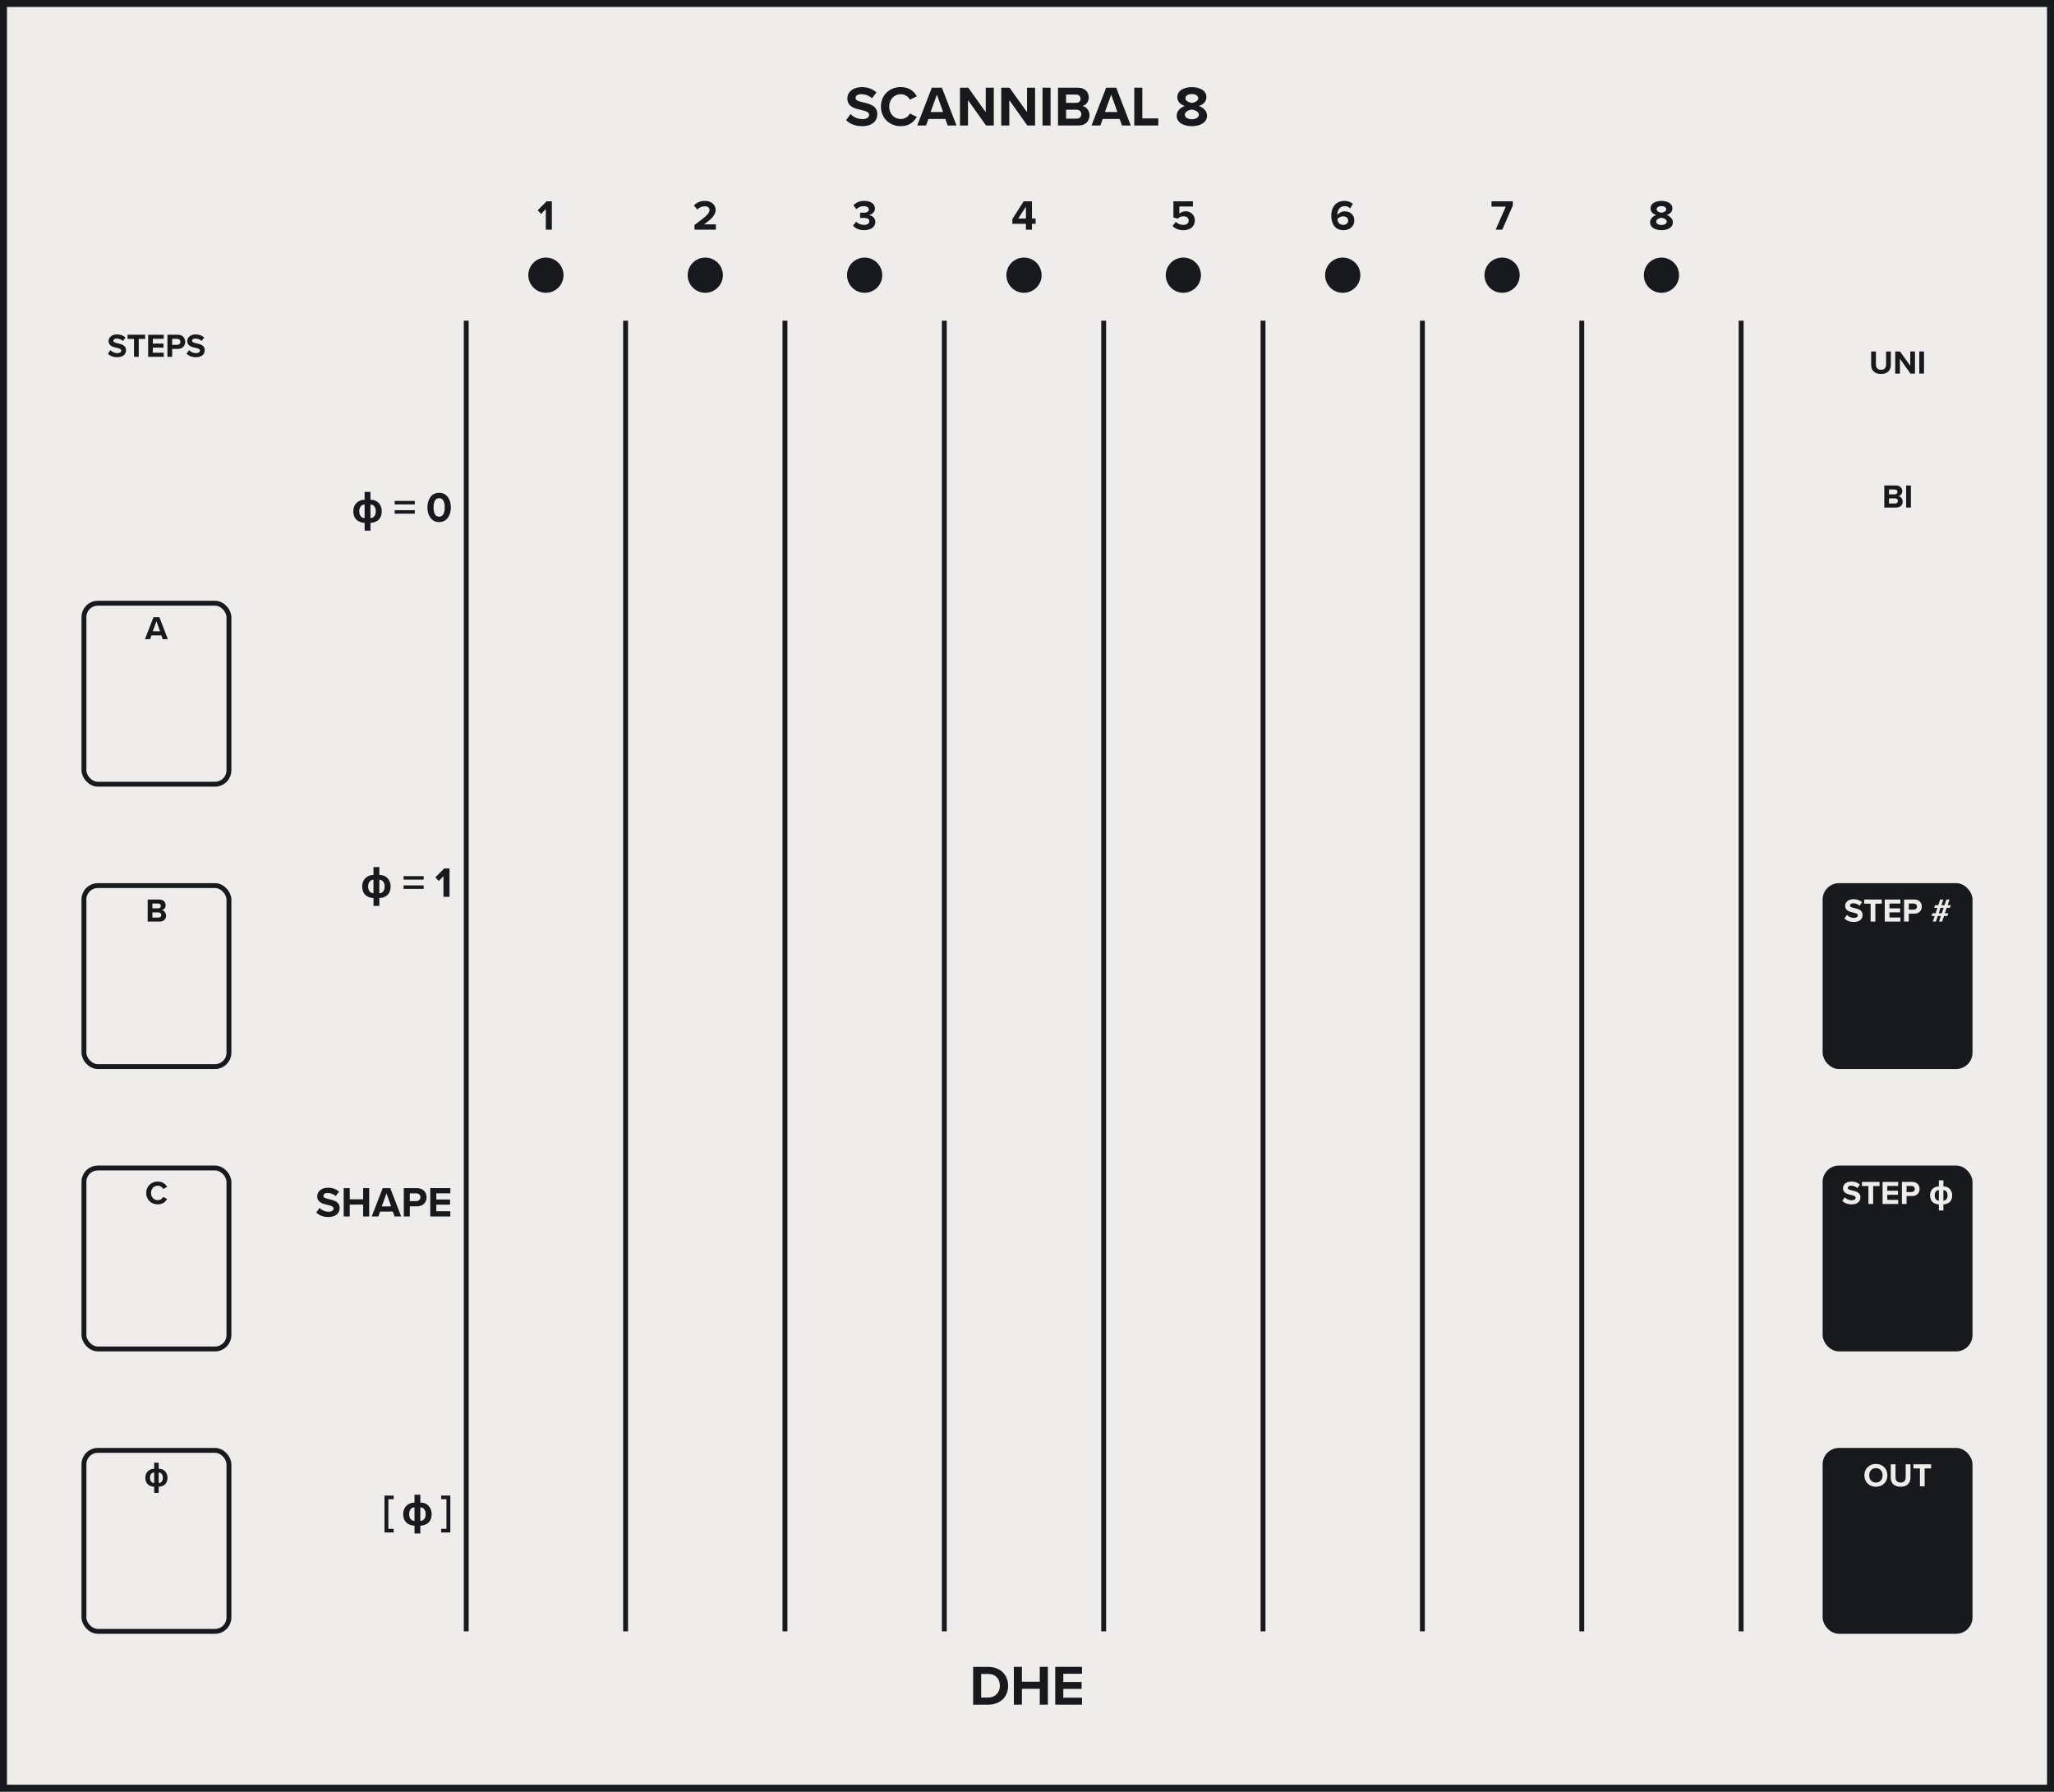 <?xml version="1.0" encoding="UTF-8" standalone="no"?>
<svg xmlns="http://www.w3.org/2000/svg" xmlns:svg="http://www.w3.org/2000/svg" version="1.1" viewBox="0 0 147.32 128.5" height="128.5mm" width="147.32mm">
  <rect x="0" y="0" width="147.32" height="128.5" fill="#808080" stroke="none"/>
  <defs/>
  <g>
    <rect x="0.25" y="0.25" width="146.82" height="128" fill="#efedeb" stroke="#18191c" stroke-width="0.5"/>
    <g style="font-weight:bold;font-size:4.064px;font-family:'Proxima Nova';dominant-baseline:alphabetic;text-anchor:middle;fill:#18191c">
      <path d="m 60.688,8.618 c 0.256,0.256 0.63,0.431 1.15,0.431 0.732,0 1.085,-0.374 1.085,-0.87 0,-0.601 -0.569,-0.736 -1.016,-0.837 -0.313,-0.073 -0.541,-0.13 -0.541,-0.313 0,-0.163 0.138,-0.276 0.398,-0.276 0.264,0 0.557,0.093 0.776,0.297 l 0.321,-0.423 c -0.268,-0.248 -0.626,-0.378 -1.057,-0.378 -0.638,0 -1.028,0.366 -1.028,0.817 0,0.606 0.569,0.727 1.012,0.829 0.313,0.073 0.549,0.142 0.549,0.345 0,0.154 -0.154,0.305 -0.471,0.305 -0.374,0 -0.671,-0.167 -0.862,-0.366 z" style="font-weight:bold;font-size:4.064px;font-family:'Proxima Nova';dominant-baseline:alphabetic;text-anchor:middle;fill:#18191c"/>
      <path d="m 64.604,9.049 c 0.618,0 0.959,-0.329 1.154,-0.666 L 65.263,8.142 c -0.114,0.224 -0.358,0.394 -0.658,0.394 -0.471,0 -0.829,-0.378 -0.829,-0.89 0,-0.512 0.358,-0.89 0.829,-0.89 0.301,0 0.545,0.175 0.658,0.394 l 0.496,-0.244 c -0.191,-0.337 -0.536,-0.662 -1.154,-0.662 -0.792,0 -1.422,0.569 -1.422,1.402 0,0.833 0.63,1.402 1.422,1.402 z" style="font-weight:bold;font-size:4.064px;font-family:'Proxima Nova';dominant-baseline:alphabetic;text-anchor:middle;fill:#18191c"/>
      <path d="m 67.972,9 h 0.63 L 67.557,6.289 H 66.834 L 65.786,9 h 0.634 l 0.171,-0.467 h 1.211 z m -0.776,-2.211 0.447,1.244 h -0.898 z" style="font-weight:bold;font-size:4.064px;font-family:'Proxima Nova';dominant-baseline:alphabetic;text-anchor:middle;fill:#18191c"/>
      <path d="m 70.722,9 h 0.557 V 6.289 H 70.701 V 8.045 L 69.446,6.289 H 68.852 V 9 h 0.577 V 7.179 Z" style="font-weight:bold;font-size:4.064px;font-family:'Proxima Nova';dominant-baseline:alphabetic;text-anchor:middle;fill:#18191c"/>
      <path d="m 73.682,9 h 0.557 V 6.289 H 73.662 V 8.045 L 72.406,6.289 H 71.813 V 9 h 0.577 V 7.179 Z" style="font-weight:bold;font-size:4.064px;font-family:'Proxima Nova';dominant-baseline:alphabetic;text-anchor:middle;fill:#18191c"/>
      <path d="M 74.774,9 H 75.351 V 6.289 h -0.577 z" style="font-weight:bold;font-size:4.064px;font-family:'Proxima Nova';dominant-baseline:alphabetic;text-anchor:middle;fill:#18191c"/>
      <path d="m 75.885,9 h 1.471 c 0.516,0 0.788,-0.325 0.788,-0.732 0,-0.341 -0.232,-0.622 -0.52,-0.666 0.256,-0.053 0.467,-0.28 0.467,-0.622 0,-0.362 -0.264,-0.691 -0.78,-0.691 H 75.885 Z M 76.462,7.378 v -0.597 h 0.723 c 0.195,0 0.317,0.13 0.317,0.297 0,0.175 -0.122,0.301 -0.317,0.301 z m 0,1.13 V 7.87 h 0.744 c 0.228,0 0.35,0.146 0.35,0.317 0,0.195 -0.13,0.321 -0.35,0.321 z" style="font-weight:bold;font-size:4.064px;font-family:'Proxima Nova';dominant-baseline:alphabetic;text-anchor:middle;fill:#18191c"/>
      <path d="m 80.474,9 h 0.63 L 80.059,6.289 H 79.336 L 78.287,9 h 0.634 l 0.171,-0.467 h 1.211 z m -0.776,-2.211 0.447,1.244 h -0.898 z" style="font-weight:bold;font-size:4.064px;font-family:'Proxima Nova';dominant-baseline:alphabetic;text-anchor:middle;fill:#18191c"/>
      <path d="m 81.354,9 h 1.723 V 8.492 H 81.931 V 6.289 h -0.577 z" style="font-weight:bold;font-size:4.064px;font-family:'Proxima Nova';dominant-baseline:alphabetic;text-anchor:middle;fill:#18191c"/>
      <path d="m 84.395,8.297 c 0,0.508 0.52,0.752 1.089,0.752 0.569,0 1.089,-0.248 1.089,-0.752 0,-0.329 -0.26,-0.581 -0.585,-0.695 0.301,-0.102 0.541,-0.301 0.541,-0.638 0,-0.508 -0.545,-0.715 -1.044,-0.715 -0.504,0 -1.044,0.207 -1.044,0.715 0,0.337 0.236,0.536 0.536,0.638 -0.325,0.114 -0.581,0.366 -0.581,0.695 z m 1.544,-1.244 c 0,0.211 -0.289,0.305 -0.455,0.329 -0.167,-0.024 -0.459,-0.118 -0.459,-0.329 0,-0.191 0.191,-0.309 0.459,-0.309 0.264,0 0.455,0.118 0.455,0.309 z m 0.049,1.174 c 0,0.199 -0.228,0.325 -0.504,0.325 -0.284,0 -0.504,-0.126 -0.504,-0.325 0,-0.236 0.333,-0.35 0.504,-0.37 0.167,0.02 0.504,0.134 0.504,0.37 z" style="font-weight:bold;font-size:4.064px;font-family:'Proxima Nova';dominant-baseline:alphabetic;text-anchor:middle;fill:#18191c"/>
    </g>
    <g style="font-weight:bold;font-size:4.064px;font-family:'Proxima Nova';dominant-baseline:hanging;text-anchor:middle;fill:#18191c">
      <path d="m 69.797,122.258 h 1.069 c 0.849,0 1.439,-0.536 1.439,-1.353 0,-0.817 -0.589,-1.357 -1.439,-1.357 h -1.069 z m 0.577,-0.508 v -1.695 h 0.492 c 0.557,0 0.849,0.37 0.849,0.849 0,0.459 -0.313,0.845 -0.849,0.845 z" style="font-weight:bold;font-size:4.064px;font-family:'Proxima Nova';dominant-baseline:hanging;text-anchor:middle;fill:#18191c"/>
      <path d="m 74.575,122.258 h 0.581 v -2.711 h -0.581 v 1.065 h -1.28 v -1.065 h -0.577 v 2.711 h 0.577 v -1.138 h 1.28 z" style="font-weight:bold;font-size:4.064px;font-family:'Proxima Nova';dominant-baseline:hanging;text-anchor:middle;fill:#18191c"/>
      <path d="m 75.686,122.258 h 1.918 v -0.5 h -1.341 v -0.63 h 1.313 v -0.496 h -1.313 v -0.589 h 1.341 v -0.496 h -1.918 z" style="font-weight:bold;font-size:4.064px;font-family:'Proxima Nova';dominant-baseline:hanging;text-anchor:middle;fill:#18191c"/>
    </g>
    <g style="font-weight:bold;font-size:2.371px;font-family:'Proxima Nova';dominant-baseline:alphabetic;text-anchor:middle;fill:#18191c">
      <path d="m 7.735,25.368 c 0.149,0.149 0.367,0.251 0.671,0.251 0.427,0 0.633,-0.218 0.633,-0.507 0,-0.351 -0.332,-0.429 -0.593,-0.488 -0.183,-0.043 -0.315,-0.076 -0.315,-0.183 0,-0.095 0.081,-0.161 0.232,-0.161 0.154,0 0.325,0.055 0.453,0.173 l 0.187,-0.247 c -0.156,-0.145 -0.365,-0.22 -0.616,-0.22 -0.372,0 -0.6,0.213 -0.6,0.477 0,0.353 0.332,0.424 0.59,0.484 0.183,0.043 0.32,0.083 0.32,0.202 0,0.09 -0.09,0.178 -0.275,0.178 -0.218,0 -0.391,-0.097 -0.503,-0.213 z" style="font-weight:bold;font-size:2.371px;font-family:'Proxima Nova';dominant-baseline:alphabetic;text-anchor:middle;fill:#18191c"/>
      <path d="M 9.612,25.591 H 9.951 V 24.306 H 10.411 V 24.009 H 9.149 v 0.296 h 0.462 z" style="font-weight:bold;font-size:2.371px;font-family:'Proxima Nova';dominant-baseline:alphabetic;text-anchor:middle;fill:#18191c"/>
      <path d="m 10.626,25.591 h 1.119 v -0.292 h -0.782 V 24.932 h 0.766 v -0.289 h -0.766 v -0.344 h 0.782 v -0.289 h -1.119 z" style="font-weight:bold;font-size:2.371px;font-family:'Proxima Nova';dominant-baseline:alphabetic;text-anchor:middle;fill:#18191c"/>
      <path d="m 12.011,25.591 h 0.337 v -0.567 h 0.403 c 0.341,0 0.531,-0.23 0.531,-0.505 0,-0.277 -0.187,-0.51 -0.531,-0.51 h -0.74 z m 0.927,-1.074 c 0,0.133 -0.1,0.218 -0.232,0.218 h -0.358 v -0.436 h 0.358 c 0.133,0 0.232,0.088 0.232,0.218 z" style="font-weight:bold;font-size:2.371px;font-family:'Proxima Nova';dominant-baseline:alphabetic;text-anchor:middle;fill:#18191c"/>
      <path d="m 13.379,25.368 c 0.149,0.149 0.367,0.251 0.671,0.251 0.427,0 0.633,-0.218 0.633,-0.507 0,-0.351 -0.332,-0.429 -0.593,-0.488 -0.183,-0.043 -0.315,-0.076 -0.315,-0.183 0,-0.095 0.081,-0.161 0.232,-0.161 0.154,0 0.325,0.055 0.453,0.173 l 0.187,-0.247 c -0.156,-0.145 -0.365,-0.22 -0.616,-0.22 -0.372,0 -0.6,0.213 -0.6,0.477 0,0.353 0.332,0.424 0.59,0.484 0.183,0.043 0.32,0.083 0.32,0.202 0,0.09 -0.09,0.178 -0.275,0.178 -0.218,0 -0.391,-0.097 -0.503,-0.213 z" style="font-weight:bold;font-size:2.371px;font-family:'Proxima Nova';dominant-baseline:alphabetic;text-anchor:middle;fill:#18191c"/>
    </g>
    <rect x="6.02" y="43.263" width="10.4" height="12.98" rx="1" ry="1" fill="#efedeb" stroke="#18191c" stroke-width="0.35"/>
    <g style="font-weight:bold;font-size:2.371px;font-family:'Proxima Nova';dominant-baseline:alphabetic;text-anchor:middle;fill:#18191c">
      <path d="m 11.673,45.843 h 0.367 l -0.609,-1.581 h -0.422 l -0.612,1.581 h 0.37 l 0.1,-0.273 h 0.706 z m -0.453,-1.29 0.261,0.725 h -0.524 z" style="font-weight:bold;font-size:2.371px;font-family:'Proxima Nova';dominant-baseline:alphabetic;text-anchor:middle;fill:#18191c"/>
    </g>
    <rect x="6.02" y="63.515" width="10.4" height="12.98" rx="1" ry="1" fill="#efedeb" stroke="#18191c" stroke-width="0.35"/>
    <g style="font-weight:bold;font-size:2.371px;font-family:'Proxima Nova';dominant-baseline:alphabetic;text-anchor:middle;fill:#18191c">
      <path d="m 10.592,66.095 h 0.858 c 0.301,0 0.46,-0.19 0.46,-0.427 0,-0.199 -0.135,-0.363 -0.303,-0.389 0.149,-0.031 0.273,-0.164 0.273,-0.363 0,-0.211 -0.154,-0.403 -0.455,-0.403 h -0.832 z m 0.337,-0.946 v -0.348 h 0.422 c 0.114,0 0.185,0.076 0.185,0.173 0,0.102 -0.071,0.175 -0.185,0.175 z m 0,0.659 v -0.372 h 0.434 c 0.133,0 0.204,0.085 0.204,0.185 0,0.114 -0.076,0.187 -0.204,0.187 z" style="font-weight:bold;font-size:2.371px;font-family:'Proxima Nova';dominant-baseline:alphabetic;text-anchor:middle;fill:#18191c"/>
    </g>
    <rect x="6.02" y="83.767" width="10.4" height="12.98" rx="1" ry="1" fill="#efedeb" stroke="#18191c" stroke-width="0.35"/>
    <g style="font-weight:bold;font-size:2.371px;font-family:'Proxima Nova';dominant-baseline:alphabetic;text-anchor:middle;fill:#18191c">
      <path d="m 11.315,86.376 c 0.36,0 0.559,-0.192 0.673,-0.389 l -0.289,-0.14 c -0.066,0.13 -0.209,0.23 -0.384,0.23 -0.275,0 -0.484,-0.22 -0.484,-0.519 0,-0.299 0.209,-0.519 0.484,-0.519 0.175,0 0.318,0.102 0.384,0.23 l 0.289,-0.142 c -0.111,-0.197 -0.313,-0.386 -0.673,-0.386 -0.462,0 -0.83,0.332 -0.83,0.818 0,0.486 0.367,0.818 0.83,0.818 z" style="font-weight:bold;font-size:2.371px;font-family:'Proxima Nova';dominant-baseline:alphabetic;text-anchor:middle;fill:#18191c"/>
    </g>
    <rect x="6.02" y="104.02" width="10.4" height="12.98" rx="1" ry="1" fill="#efedeb" stroke="#18191c" stroke-width="0.35"/>
    <g style="font-weight:bold;font-size:2.371px;font-family:'Proxima Nova';dominant-baseline:alphabetic;text-anchor:middle;fill:#18191c">
      <path d="m 12.013,105.968 q 0,0.428 -0.313,0.583 -0.153,0.076 -0.318,0.076 v 0.44 h -0.325 v -0.44 q -0.163,0 -0.317,-0.076 -0.314,-0.156 -0.314,-0.583 0,-0.168 0.08,-0.315 0.083,-0.152 0.228,-0.23 0.145,-0.08 0.323,-0.08 V 104.903 h 0.325 v 0.44 q 0.387,0 0.551,0.311 0.08,0.152 0.08,0.314 z m -0.333,0.017 q 0,-0.155 -0.069,-0.258 -0.081,-0.119 -0.228,-0.119 v 0.755 q 0.147,0 0.228,-0.119 0.069,-0.103 0.069,-0.258 z m -0.623,0.377 v -0.755 q -0.147,0 -0.228,0.119 -0.069,0.103 -0.069,0.258 0,0.155 0.069,0.258 0.081,0.119 0.228,0.119 z" style="font-weight:bold;font-size:2.371px;font-family:'Proxima Nova';dominant-baseline:alphabetic;text-anchor:middle;fill:#18191c"/>
    </g>
    <g style="font-weight:bold;font-size:3.048px;font-family:'Proxima Nova';dominant-baseline:middle;text-anchor:end;fill:#18191c">
      <path d="m 27.381,36.647 q 0,0.551 -0.402,0.75 -0.196,0.098 -0.409,0.098 V 38.061 H 26.152 v -0.566 q -0.21,0 -0.408,-0.098 -0.403,-0.201 -0.403,-0.75 0,-0.216 0.103,-0.405 0.107,-0.195 0.293,-0.296 0.186,-0.103 0.415,-0.103 v -0.566 h 0.418 v 0.566 q 0.497,0 0.708,0.4 0.103,0.195 0.103,0.403 z m -0.429,0.022 q 0,-0.199 -0.089,-0.332 -0.104,-0.153 -0.293,-0.153 v 0.97 q 0.189,0 0.293,-0.153 0.089,-0.132 0.089,-0.332 z m -0.801,0.485 v -0.97 q -0.189,0 -0.293,0.153 -0.089,0.132 -0.089,0.332 0,0.199 0.089,0.332 0.104,0.153 0.293,0.153 z" style="font-weight:bold;font-size:3.048px;font-family:'Proxima Nova';dominant-baseline:middle;text-anchor:end;fill:#18191c"/>
      <path d="M 29.751,36.176 H 28.307 V 35.926 h 1.444 z m 0,0.664 h -1.444 v -0.25 h 1.444 z" style="font-weight:bold;font-size:3.048px;font-family:'Proxima Nova';dominant-baseline:middle;text-anchor:end;fill:#18191c"/>
      <path d="m 30.656,36.39 c 0,0.524 0.259,1.052 0.841,1.052 0.579,0 0.841,-0.527 0.841,-1.052 0,-0.524 -0.262,-1.049 -0.841,-1.049 -0.582,0 -0.841,0.524 -0.841,1.049 z m 1.241,0 c 0,0.375 -0.11,0.668 -0.399,0.668 -0.293,0 -0.402,-0.293 -0.402,-0.668 0,-0.375 0.11,-0.664 0.402,-0.664 0.29,0 0.399,0.29 0.399,0.664 z" style="font-weight:bold;font-size:3.048px;font-family:'Proxima Nova';dominant-baseline:middle;text-anchor:end;fill:#18191c"/>
    </g>
    <g style="font-weight:bold;font-size:3.048px;font-family:'Proxima Nova';dominant-baseline:middle;text-anchor:end;fill:#18191c">
      <path d="m 28.018,63.558 q 0,0.551 -0.402,0.75 -0.196,0.098 -0.409,0.098 v 0.566 h -0.418 v -0.566 q -0.21,0 -0.408,-0.098 -0.403,-0.201 -0.403,-0.75 0,-0.216 0.103,-0.405 0.107,-0.195 0.293,-0.296 0.186,-0.103 0.415,-0.103 v -0.566 h 0.418 v 0.566 q 0.497,0 0.708,0.4 0.103,0.195 0.103,0.403 z m -0.429,0.022 q 0,-0.199 -0.089,-0.332 -0.104,-0.153 -0.293,-0.153 v 0.97 q 0.189,0 0.293,-0.153 0.089,-0.132 0.089,-0.332 z m -0.801,0.485 v -0.97 q -0.189,0 -0.293,0.153 -0.089,0.132 -0.089,0.332 0,0.199 0.089,0.332 0.104,0.153 0.293,0.153 z" style="font-weight:bold;font-size:3.048px;font-family:'Proxima Nova';dominant-baseline:middle;text-anchor:end;fill:#18191c"/>
      <path d="m 30.388,63.087 h -1.444 v -0.25 h 1.444 z m 0,0.664 h -1.444 v -0.25 h 1.444 z" style="font-weight:bold;font-size:3.048px;font-family:'Proxima Nova';dominant-baseline:middle;text-anchor:end;fill:#18191c"/>
      <path d="m 31.806,64.316 h 0.436 V 62.283 H 31.863 l -0.64,0.643 0.247,0.259 0.335,-0.344 z" style="font-weight:bold;font-size:3.048px;font-family:'Proxima Nova';dominant-baseline:middle;text-anchor:end;fill:#18191c"/>
    </g>
    <g style="font-weight:bold;font-size:3.048px;font-family:'Proxima Nova';dominant-baseline:middle;text-anchor:end;fill:#18191c">
      <path d="m 22.684,86.96 c 0.192,0.192 0.472,0.323 0.863,0.323 0.549,0 0.814,-0.28 0.814,-0.652 0,-0.451 -0.427,-0.552 -0.762,-0.628 -0.235,-0.055 -0.405,-0.098 -0.405,-0.235 0,-0.122 0.104,-0.207 0.299,-0.207 0.198,0 0.418,0.07 0.582,0.223 l 0.241,-0.317 c -0.201,-0.186 -0.469,-0.283 -0.792,-0.283 -0.479,0 -0.771,0.274 -0.771,0.613 0,0.454 0.427,0.546 0.759,0.622 0.235,0.055 0.411,0.107 0.411,0.259 0,0.116 -0.116,0.229 -0.354,0.229 -0.28,0 -0.503,-0.125 -0.646,-0.274 z" style="font-weight:bold;font-size:3.048px;font-family:'Proxima Nova';dominant-baseline:middle;text-anchor:end;fill:#18191c"/>
      <path d="m 26.045,87.246 h 0.436 v -2.033 h -0.436 v 0.799 h -0.96 v -0.799 h -0.433 v 2.033 h 0.433 v -0.853 h 0.96 z" style="font-weight:bold;font-size:3.048px;font-family:'Proxima Nova';dominant-baseline:middle;text-anchor:end;fill:#18191c"/>
      <path d="m 28.302,87.246 h 0.472 l -0.783,-2.033 h -0.543 l -0.786,2.033 h 0.475 l 0.128,-0.351 h 0.908 z m -0.582,-1.658 0.335,0.933 h -0.674 z" style="font-weight:bold;font-size:3.048px;font-family:'Proxima Nova';dominant-baseline:middle;text-anchor:end;fill:#18191c"/>
      <path d="m 28.962,87.246 h 0.433 v -0.728 h 0.518 c 0.439,0 0.683,-0.296 0.683,-0.649 0,-0.357 -0.241,-0.655 -0.683,-0.655 h -0.951 z m 1.192,-1.381 c 0,0.171 -0.128,0.28 -0.299,0.28 H 29.395 V 85.585 h 0.46 c 0.171,0 0.299,0.113 0.299,0.28 z" style="font-weight:bold;font-size:3.048px;font-family:'Proxima Nova';dominant-baseline:middle;text-anchor:end;fill:#18191c"/>
      <path d="m 30.861,87.246 h 1.439 v -0.375 h -1.006 v -0.472 h 0.985 V 86.027 H 31.294 V 85.585 h 1.006 v -0.372 h -1.439 z" style="font-weight:bold;font-size:3.048px;font-family:'Proxima Nova';dominant-baseline:middle;text-anchor:end;fill:#18191c"/>
    </g>
    <g style="font-weight:bold;font-size:3.048px;font-family:'Proxima Nova';dominant-baseline:middle;text-anchor:end;fill:#18191c">
      <path d="m 27.577,109.908 h 0.658 v -0.259 h -0.381 v -2.127 h 0.381 v -0.259 h -0.658 z" style="font-weight:bold;font-size:3.048px;font-family:'Proxima Nova';dominant-baseline:middle;text-anchor:end;fill:#18191c"/>
      <path d="m 30.959,108.571 q 0,0.551 -0.402,0.75 -0.196,0.098 -0.409,0.098 v 0.566 h -0.418 v -0.566 q -0.21,0 -0.408,-0.098 -0.403,-0.201 -0.403,-0.75 0,-0.216 0.103,-0.405 0.107,-0.195 0.293,-0.296 0.186,-0.103 0.415,-0.103 v -0.566 h 0.418 v 0.566 q 0.497,0 0.708,0.4 0.103,0.195 0.103,0.403 z m -0.429,0.022 q 0,-0.199 -0.089,-0.332 -0.104,-0.153 -0.293,-0.153 v 0.97 q 0.189,0 0.293,-0.153 0.089,-0.132 0.089,-0.332 z m -0.801,0.485 v -0.97 q -0.189,0 -0.293,0.153 -0.089,0.132 -0.089,0.332 0,0.199 0.089,0.332 0.104,0.153 0.293,0.153 z" style="font-weight:bold;font-size:3.048px;font-family:'Proxima Nova';dominant-baseline:middle;text-anchor:end;fill:#18191c"/>
      <path d="M 31.083,109.383 Z" style="font-weight:bold;font-size:3.048px;font-family:'Proxima Nova';dominant-baseline:middle;text-anchor:end;fill:#18191c"/>
      <path d="m 31.641,109.908 h 0.658 v -2.646 h -0.658 v 0.259 h 0.381 v 2.127 h -0.381 z" style="font-weight:bold;font-size:3.048px;font-family:'Proxima Nova';dominant-baseline:middle;text-anchor:end;fill:#18191c"/>
    </g>
    <line x1="33.44" y1="23" x2="33.44" y2="117" stroke="#18191c" stroke-width="0.35"/>
    <line x1="44.87" y1="23" x2="44.87" y2="117" stroke="#18191c" stroke-width="0.35"/>
    <circle cx="39.155" cy="19.736" r="1.088" fill="#18191c" stroke="#18191c" stroke-width="0.35"/>
    <g style="font-weight:bold;font-size:3.048px;font-family:'Proxima Nova';dominant-baseline:alphabetic;text-anchor:middle;fill:#18191c">
      <path d="m 39.146,16.472 h 0.436 v -2.033 h -0.378 l -0.64,0.643 0.247,0.259 0.335,-0.344 z" style="font-weight:bold;font-size:3.048px;font-family:'Proxima Nova';dominant-baseline:alphabetic;text-anchor:middle;fill:#18191c"/>
    </g>
    <line x1="56.3" y1="23" x2="56.3" y2="117" stroke="#18191c" stroke-width="0.35"/>
    <circle cx="50.585" cy="19.736" r="1.088" fill="#18191c" stroke="#18191c" stroke-width="0.35"/>
    <g style="font-weight:bold;font-size:3.048px;font-family:'Proxima Nova';dominant-baseline:alphabetic;text-anchor:middle;fill:#18191c">
      <path d="m 49.814,16.472 h 1.53 v -0.381 h -0.847 c 0.546,-0.384 0.832,-0.686 0.832,-1.033 0,-0.405 -0.344,-0.649 -0.777,-0.649 -0.283,0 -0.585,0.104 -0.783,0.332 l 0.247,0.287 c 0.137,-0.143 0.314,-0.235 0.543,-0.235 0.171,0 0.332,0.088 0.332,0.265 0,0.25 -0.244,0.46 -1.076,1.073 z" style="font-weight:bold;font-size:3.048px;font-family:'Proxima Nova';dominant-baseline:alphabetic;text-anchor:middle;fill:#18191c"/>
    </g>
    <line x1="67.73" y1="23" x2="67.73" y2="117" stroke="#18191c" stroke-width="0.35"/>
    <circle cx="62.015" cy="19.736" r="1.088" fill="#18191c" stroke="#18191c" stroke-width="0.35"/>
    <g style="font-weight:bold;font-size:3.048px;font-family:'Proxima Nova';dominant-baseline:alphabetic;text-anchor:middle;fill:#18191c">
      <path d="m 61.18,16.182 c 0.149,0.183 0.427,0.326 0.802,0.326 0.488,0 0.802,-0.247 0.802,-0.597 0,-0.305 -0.268,-0.466 -0.475,-0.488 0.226,-0.04 0.445,-0.207 0.445,-0.463 0,-0.338 -0.293,-0.552 -0.768,-0.552 -0.357,0 -0.613,0.137 -0.777,0.323 l 0.213,0.268 c 0.143,-0.137 0.32,-0.213 0.518,-0.213 0.213,0 0.378,0.082 0.378,0.244 0,0.152 -0.149,0.226 -0.375,0.226 -0.079,0 -0.216,0 -0.253,-0.003 V 15.631 c 0.03,-0.003 0.168,-0.003 0.253,-0.003 0.283,0 0.408,0.076 0.408,0.241 0,0.155 -0.137,0.262 -0.384,0.262 -0.198,0 -0.421,-0.085 -0.561,-0.232 z" style="font-weight:bold;font-size:3.048px;font-family:'Proxima Nova';dominant-baseline:alphabetic;text-anchor:middle;fill:#18191c"/>
    </g>
    <line x1="79.16" y1="23" x2="79.16" y2="117" stroke="#18191c" stroke-width="0.35"/>
    <circle cx="73.445" cy="19.736" r="1.088" fill="#18191c" stroke="#18191c" stroke-width="0.35"/>
    <g style="font-weight:bold;font-size:3.048px;font-family:'Proxima Nova';dominant-baseline:alphabetic;text-anchor:middle;fill:#18191c">
      <path d="M 73.583,16.472 H 74.016 v -0.421 h 0.262 v -0.381 H 74.016 V 14.439 H 73.418 L 72.61,15.71 v 0.341 h 0.972 z m 0,-1.649 v 0.847 h -0.549 z" style="font-weight:bold;font-size:3.048px;font-family:'Proxima Nova';dominant-baseline:alphabetic;text-anchor:middle;fill:#18191c"/>
    </g>
    <line x1="90.59" y1="23" x2="90.59" y2="117" stroke="#18191c" stroke-width="0.35"/>
    <circle cx="84.875" cy="19.736" r="1.088" fill="#18191c" stroke="#18191c" stroke-width="0.35"/>
    <g style="font-weight:bold;font-size:3.048px;font-family:'Proxima Nova';dominant-baseline:alphabetic;text-anchor:middle;fill:#18191c">
      <path d="m 84.099,16.204 c 0.174,0.189 0.43,0.305 0.783,0.305 0.491,0 0.814,-0.271 0.814,-0.701 0,-0.411 -0.308,-0.655 -0.652,-0.655 -0.186,0 -0.351,0.073 -0.457,0.168 V 14.811 h 0.972 v -0.372 h -1.396 v 1.161 l 0.302,0.082 c 0.122,-0.116 0.259,-0.168 0.427,-0.168 0.232,0 0.366,0.125 0.366,0.311 0,0.168 -0.137,0.305 -0.378,0.305 -0.213,0 -0.402,-0.076 -0.543,-0.219 z" style="font-weight:bold;font-size:3.048px;font-family:'Proxima Nova';dominant-baseline:alphabetic;text-anchor:middle;fill:#18191c"/>
    </g>
    <line x1="102.02" y1="23" x2="102.02" y2="117" stroke="#18191c" stroke-width="0.35"/>
    <circle cx="96.305" cy="19.736" r="1.088" fill="#18191c" stroke="#18191c" stroke-width="0.35"/>
    <g style="font-weight:bold;font-size:3.048px;font-family:'Proxima Nova';dominant-baseline:alphabetic;text-anchor:middle;fill:#18191c">
      <path d="m 95.483,15.46 c 0,0.573 0.259,1.049 0.878,1.049 0.463,0 0.777,-0.302 0.777,-0.698 0,-0.433 -0.326,-0.655 -0.692,-0.655 -0.223,0 -0.427,0.122 -0.521,0.259 -0.003,-0.012 -0.003,-0.027 -0.003,-0.043 0,-0.323 0.201,-0.588 0.509,-0.588 0.18,0 0.296,0.058 0.405,0.162 l 0.195,-0.326 c -0.146,-0.125 -0.354,-0.21 -0.6,-0.21 -0.6,0 -0.948,0.436 -0.948,1.052 z m 1.216,0.369 c 0,0.143 -0.125,0.302 -0.36,0.302 -0.287,0 -0.396,-0.226 -0.415,-0.421 0.098,-0.119 0.244,-0.195 0.396,-0.195 0.198,0 0.378,0.094 0.378,0.314 z" style="font-weight:bold;font-size:3.048px;font-family:'Proxima Nova';dominant-baseline:alphabetic;text-anchor:middle;fill:#18191c"/>
    </g>
    <line x1="113.45" y1="23" x2="113.45" y2="117" stroke="#18191c" stroke-width="0.35"/>
    <circle cx="107.735" cy="19.736" r="1.088" fill="#18191c" stroke="#18191c" stroke-width="0.35"/>
    <g style="font-weight:bold;font-size:3.048px;font-family:'Proxima Nova';dominant-baseline:alphabetic;text-anchor:middle;fill:#18191c">
      <path d="m 107.273,16.472 h 0.475 l 0.756,-1.731 v -0.302 h -1.527 v 0.381 h 1.024 z" style="font-weight:bold;font-size:3.048px;font-family:'Proxima Nova';dominant-baseline:alphabetic;text-anchor:middle;fill:#18191c"/>
    </g>
    <line x1="124.88" y1="23" x2="124.88" y2="117" stroke="#18191c" stroke-width="0.35"/>
    <circle cx="119.165" cy="19.736" r="1.088" fill="#18191c" stroke="#18191c" stroke-width="0.35"/>
    <g style="font-weight:bold;font-size:3.048px;font-family:'Proxima Nova';dominant-baseline:alphabetic;text-anchor:middle;fill:#18191c">
      <path d="m 118.349,15.945 c 0,0.381 0.39,0.564 0.817,0.564 0.427,0 0.817,-0.186 0.817,-0.564 0,-0.247 -0.195,-0.436 -0.439,-0.521 0.226,-0.076 0.405,-0.226 0.405,-0.479 0,-0.381 -0.408,-0.536 -0.783,-0.536 -0.378,0 -0.783,0.155 -0.783,0.536 0,0.253 0.177,0.402 0.402,0.479 -0.244,0.085 -0.436,0.274 -0.436,0.521 z m 1.158,-0.933 c 0,0.158 -0.216,0.229 -0.341,0.247 -0.125,-0.018 -0.344,-0.088 -0.344,-0.247 0,-0.143 0.143,-0.232 0.344,-0.232 0.198,0 0.341,0.088 0.341,0.232 z m 0.037,0.881 c 0,0.149 -0.171,0.244 -0.378,0.244 -0.213,0 -0.378,-0.094 -0.378,-0.244 0,-0.177 0.25,-0.262 0.378,-0.277 0.125,0.015 0.378,0.101 0.378,0.277 z" style="font-weight:bold;font-size:3.048px;font-family:'Proxima Nova';dominant-baseline:alphabetic;text-anchor:middle;fill:#18191c"/>
    </g>
    <g style="font-weight:bold;font-size:2.371px;font-family:'Proxima Nova';dominant-baseline:hanging;text-anchor:middle;fill:#18191c">
      <path d="m 135.148,36.4 h 0.858 c 0.301,0 0.46,-0.19 0.46,-0.427 0,-0.199 -0.135,-0.363 -0.303,-0.389 0.149,-0.031 0.273,-0.164 0.273,-0.363 0,-0.211 -0.154,-0.403 -0.455,-0.403 h -0.832 z m 0.337,-0.946 v -0.348 h 0.422 c 0.114,0 0.185,0.076 0.185,0.173 0,0.102 -0.071,0.175 -0.185,0.175 z m 0,0.659 v -0.372 h 0.434 c 0.133,0 0.204,0.085 0.204,0.185 0,0.114 -0.076,0.187 -0.204,0.187 z" style="font-weight:bold;font-size:2.371px;font-family:'Proxima Nova';dominant-baseline:hanging;text-anchor:middle;fill:#18191c"/>
      <path d="m 136.717,36.4 h 0.337 v -1.581 h -0.337 z" style="font-weight:bold;font-size:2.371px;font-family:'Proxima Nova';dominant-baseline:hanging;text-anchor:middle;fill:#18191c"/>
    </g>
    <g style="font-weight:bold;font-size:2.371px;font-family:'Proxima Nova';dominant-baseline:alphabetic;text-anchor:middle;fill:#18191c">
      <path d="m 134.205,26.16 c 0,0.389 0.225,0.659 0.709,0.659 0.479,0 0.704,-0.268 0.704,-0.661 v -0.948 h -0.341 v 0.939 c 0,0.22 -0.121,0.372 -0.363,0.372 -0.247,0 -0.367,-0.152 -0.367,-0.372 v -0.939 h -0.341 z" style="font-weight:bold;font-size:2.371px;font-family:'Proxima Nova';dominant-baseline:alphabetic;text-anchor:middle;fill:#18191c"/>
      <path d="m 137.023,26.791 h 0.325 v -1.581 h -0.337 v 1.024 l -0.733,-1.024 h -0.346 v 1.581 h 0.337 v -1.062 z" style="font-weight:bold;font-size:2.371px;font-family:'Proxima Nova';dominant-baseline:alphabetic;text-anchor:middle;fill:#18191c"/>
      <path d="m 137.659,26.791 h 0.337 v -1.581 h -0.337 z" style="font-weight:bold;font-size:2.371px;font-family:'Proxima Nova';dominant-baseline:alphabetic;text-anchor:middle;fill:#18191c"/>
    </g>
    <rect x="130.9" y="63.515" width="10.4" height="12.98" rx="1" ry="1" fill="#18191c" stroke="#18191c" stroke-width="0.35"/>
    <g style="font-weight:bold;font-size:2.371px;font-family:'Proxima Nova';dominant-baseline:alphabetic;text-anchor:middle;fill:#efedeb">
      <path d="m 132.29,65.872 c 0.149,0.149 0.367,0.251 0.671,0.251 0.427,0 0.633,-0.218 0.633,-0.507 0,-0.351 -0.332,-0.429 -0.593,-0.488 -0.183,-0.043 -0.315,-0.076 -0.315,-0.183 0,-0.095 0.081,-0.161 0.232,-0.161 0.154,0 0.325,0.055 0.453,0.173 l 0.187,-0.247 c -0.156,-0.145 -0.365,-0.22 -0.616,-0.22 -0.372,0 -0.6,0.213 -0.6,0.477 0,0.353 0.332,0.424 0.59,0.484 0.183,0.043 0.32,0.083 0.32,0.202 0,0.09 -0.09,0.178 -0.275,0.178 -0.218,0 -0.391,-0.097 -0.503,-0.213 z" style="font-weight:bold;font-size:2.371px;font-family:'Proxima Nova';dominant-baseline:alphabetic;text-anchor:middle;fill:#efedeb"/>
      <path d="m 134.168,66.095 h 0.339 v -1.285 h 0.46 v -0.296 h -1.261 v 0.296 h 0.462 z" style="font-weight:bold;font-size:2.371px;font-family:'Proxima Nova';dominant-baseline:alphabetic;text-anchor:middle;fill:#efedeb"/>
      <path d="m 135.182,66.095 h 1.119 v -0.292 h -0.782 v -0.367 h 0.766 V 65.147 h -0.766 v -0.344 h 0.782 v -0.289 h -1.119 z" style="font-weight:bold;font-size:2.371px;font-family:'Proxima Nova';dominant-baseline:alphabetic;text-anchor:middle;fill:#efedeb"/>
      <path d="m 136.567,66.095 h 0.337 v -0.567 h 0.403 c 0.341,0 0.531,-0.23 0.531,-0.505 0,-0.277 -0.187,-0.51 -0.531,-0.51 h -0.74 z m 0.927,-1.074 c 0,0.133 -0.1,0.218 -0.232,0.218 h -0.358 v -0.436 h 0.358 c 0.133,0 0.232,0.088 0.232,0.218 z" style="font-weight:bold;font-size:2.371px;font-family:'Proxima Nova';dominant-baseline:alphabetic;text-anchor:middle;fill:#efedeb"/>
      <path d="m 139.072,66.095 h 0.225 l 0.133,-0.401 h 0.244 l 0.059,-0.192 h -0.239 l 0.13,-0.394 h 0.237 l 0.057,-0.19 h -0.23 l 0.138,-0.405 h -0.225 l -0.133,0.405 h -0.223 l 0.133,-0.405 h -0.223 l -0.133,0.405 h -0.239 l -0.059,0.19 h 0.232 l -0.128,0.394 h -0.232 l -0.062,0.192 h 0.228 l -0.135,0.401 h 0.223 l 0.135,-0.401 h 0.225 z m 0.33,-0.986 -0.13,0.394 h -0.22 l 0.128,-0.394 z" style="font-weight:bold;font-size:2.371px;font-family:'Proxima Nova';dominant-baseline:alphabetic;text-anchor:middle;fill:#efedeb"/>
    </g>
    <rect x="130.9" y="83.767" width="10.4" height="12.98" rx="1" ry="1" fill="#18191c" stroke="#18191c" stroke-width="0.35"/>
    <g style="font-weight:bold;font-size:2.371px;font-family:'Proxima Nova';dominant-baseline:alphabetic;text-anchor:middle;fill:#efedeb">
      <path d="m 132.133,86.125 c 0.149,0.149 0.367,0.251 0.671,0.251 0.427,0 0.633,-0.218 0.633,-0.507 0,-0.351 -0.332,-0.429 -0.593,-0.488 -0.183,-0.043 -0.315,-0.076 -0.315,-0.183 0,-0.095 0.081,-0.161 0.232,-0.161 0.154,0 0.325,0.055 0.453,0.173 l 0.187,-0.247 c -0.156,-0.145 -0.365,-0.22 -0.616,-0.22 -0.372,0 -0.6,0.213 -0.6,0.477 0,0.353 0.332,0.424 0.59,0.484 0.183,0.043 0.32,0.083 0.32,0.202 0,0.09 -0.09,0.178 -0.275,0.178 -0.218,0 -0.391,-0.097 -0.503,-0.213 z" style="font-weight:bold;font-size:2.371px;font-family:'Proxima Nova';dominant-baseline:alphabetic;text-anchor:middle;fill:#efedeb"/>
      <path d="m 134.01,86.348 h 0.339 v -1.285 h 0.46 v -0.296 h -1.261 v 0.296 h 0.462 z" style="font-weight:bold;font-size:2.371px;font-family:'Proxima Nova';dominant-baseline:alphabetic;text-anchor:middle;fill:#efedeb"/>
      <path d="m 135.025,86.348 h 1.119 v -0.292 h -0.782 v -0.367 h 0.766 v -0.289 h -0.766 v -0.344 h 0.782 v -0.289 h -1.119 z" style="font-weight:bold;font-size:2.371px;font-family:'Proxima Nova';dominant-baseline:alphabetic;text-anchor:middle;fill:#efedeb"/>
      <path d="m 136.409,86.348 h 0.337 v -0.567 h 0.403 c 0.341,0 0.531,-0.23 0.531,-0.505 0,-0.277 -0.187,-0.51 -0.531,-0.51 h -0.74 z m 0.927,-1.074 c 0,0.133 -0.1,0.218 -0.232,0.218 h -0.358 v -0.436 h 0.358 c 0.133,0 0.232,0.088 0.232,0.218 z" style="font-weight:bold;font-size:2.371px;font-family:'Proxima Nova';dominant-baseline:alphabetic;text-anchor:middle;fill:#efedeb"/>
      <path d="m 140.018,85.716 q 0,0.428 -0.313,0.583 -0.153,0.076 -0.318,0.076 v 0.44 h -0.325 v -0.44 q -0.163,0 -0.317,-0.076 -0.314,-0.156 -0.314,-0.583 0,-0.168 0.08,-0.315 0.083,-0.152 0.228,-0.23 0.145,-0.08 0.323,-0.08 v -0.44 h 0.325 v 0.44 q 0.387,0 0.551,0.311 0.08,0.152 0.08,0.314 z m -0.333,0.017 q 0,-0.155 -0.07,-0.258 -0.081,-0.119 -0.228,-0.119 v 0.755 q 0.147,0 0.228,-0.119 0.07,-0.103 0.07,-0.258 z m -0.623,0.377 v -0.755 q -0.147,0 -0.228,0.119 -0.069,0.103 -0.069,0.258 0,0.155 0.069,0.258 0.081,0.119 0.228,0.119 z" style="font-weight:bold;font-size:2.371px;font-family:'Proxima Nova';dominant-baseline:alphabetic;text-anchor:middle;fill:#efedeb"/>
    </g>
    <rect x="130.9" y="104.02" width="10.4" height="12.98" rx="1" ry="1" fill="#18191c" stroke="#18191c" stroke-width="0.35"/>
    <g style="font-weight:bold;font-size:2.371px;font-family:'Proxima Nova';dominant-baseline:alphabetic;text-anchor:middle;fill:#efedeb">
      <path d="m 133.72,105.811 c 0,0.476 0.348,0.818 0.825,0.818 0.479,0 0.827,-0.341 0.827,-0.818 0,-0.477 -0.348,-0.818 -0.827,-0.818 -0.476,0 -0.825,0.341 -0.825,0.818 z m 1.306,0 c 0,0.294 -0.19,0.519 -0.481,0.519 -0.292,0 -0.479,-0.225 -0.479,-0.519 0,-0.296 0.187,-0.519 0.479,-0.519 0.292,0 0.481,0.223 0.481,0.519 z" style="font-weight:bold;font-size:2.371px;font-family:'Proxima Nova';dominant-baseline:alphabetic;text-anchor:middle;fill:#efedeb"/>
      <path d="m 135.611,105.969 c 0,0.389 0.225,0.659 0.709,0.659 0.479,0 0.704,-0.268 0.704,-0.661 v -0.948 h -0.341 v 0.939 c 0,0.22 -0.121,0.372 -0.363,0.372 -0.247,0 -0.367,-0.152 -0.367,-0.372 v -0.939 h -0.341 z" style="font-weight:bold;font-size:2.371px;font-family:'Proxima Nova';dominant-baseline:alphabetic;text-anchor:middle;fill:#efedeb"/>
      <path d="m 137.703,106.6 h 0.339 v -1.285 h 0.46 v -0.296 h -1.261 v 0.296 h 0.462 z" style="font-weight:bold;font-size:2.371px;font-family:'Proxima Nova';dominant-baseline:alphabetic;text-anchor:middle;fill:#efedeb"/>
    </g>
  </g>
</svg>
